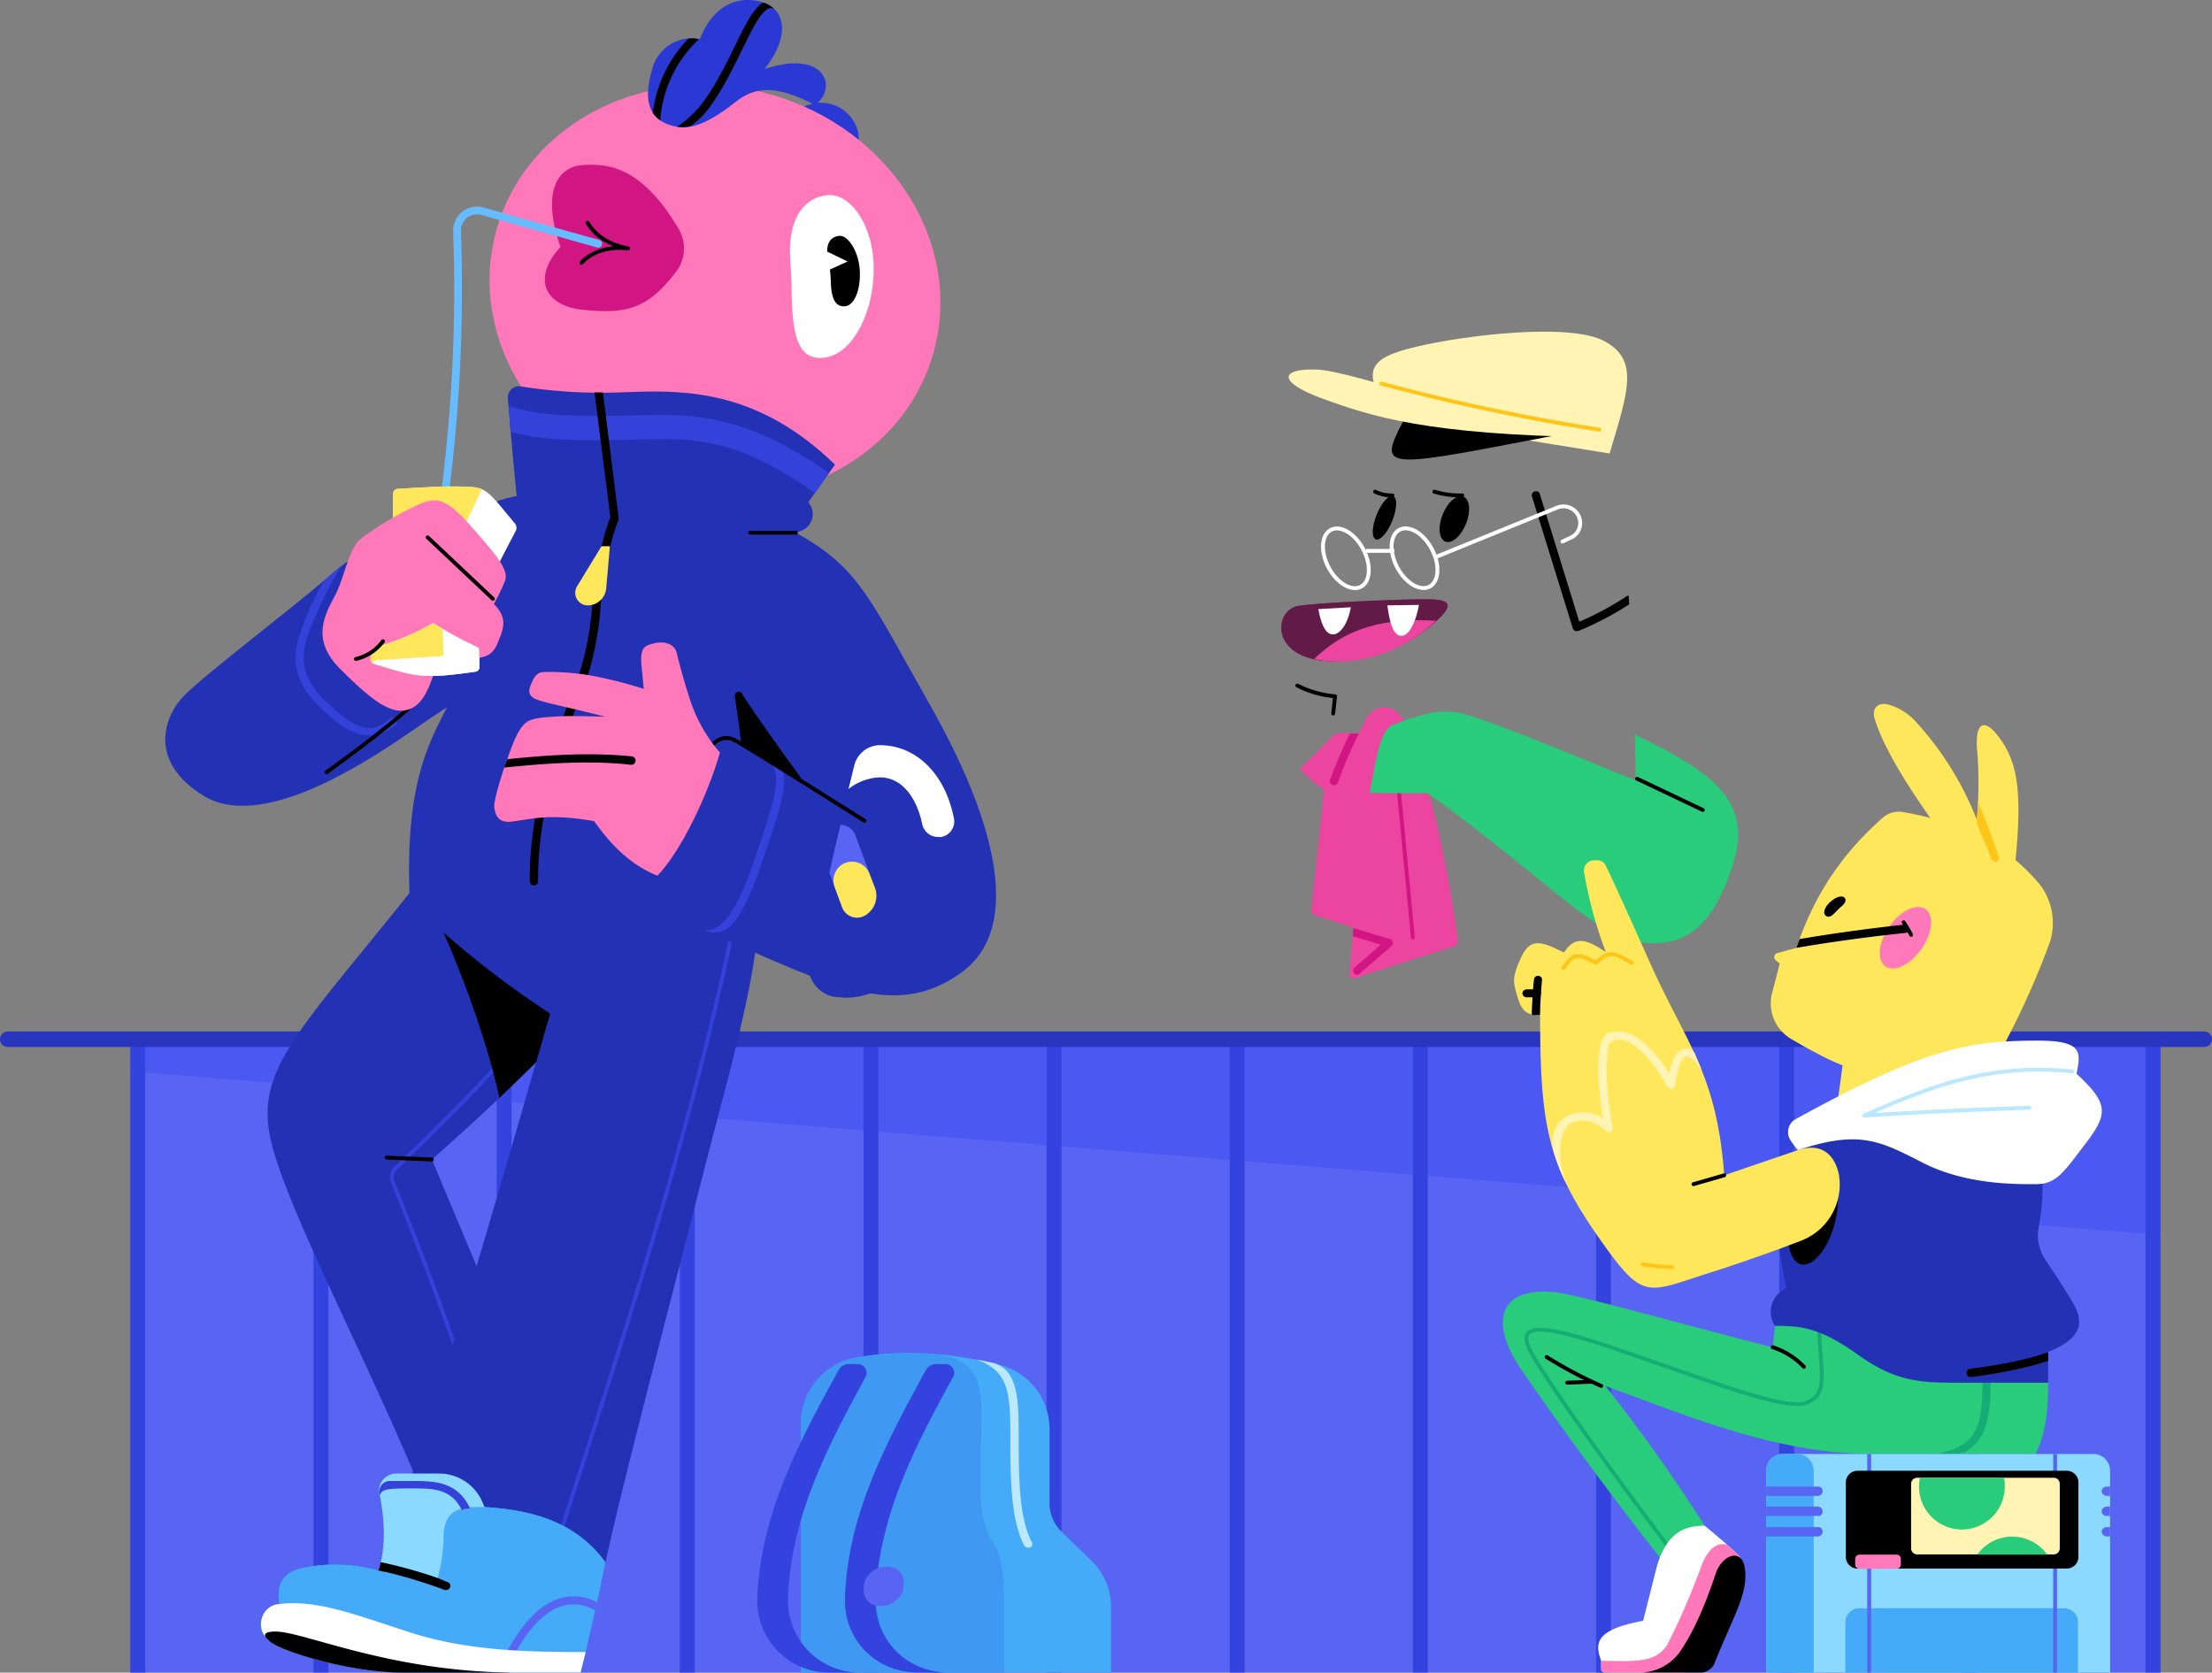 <svg xmlns="http://www.w3.org/2000/svg" width="1141.226" height="863" viewBox="0 0 1141.226 863">
  <rect x="0" y="0" width="1141.226" height="863" fill="#808080" stroke="none"/>
  <g id="c40c84ca18d84633a9d86b4046a91437-2" transform="translate(-130.631)">
    <path id="Path_250" data-name="Path 250" d="M13.7,223.5H1061.085V550.268H13.7Z" transform="translate(184.171 312.719)" fill="#5865f2"/>
    <path id="Path_251" data-name="Path 251" d="M1061.085,324.488,13.7,240.091V223.5H1061.085Z" transform="translate(184.171 312.719)" fill="#4b59f2"/>
    <path id="Path_252" data-name="Path 252" d="M446.1,223.5H453.8V550.268H446.1Z" transform="translate(-248.23 312.719)" fill="#3543de"/>
    <path id="Path_253" data-name="Path 253" d="M406.8,223.5H414.5V550.268H406.8Z" transform="translate(-114.434 312.719)" fill="#3543de"/>
    <path id="Path_254" data-name="Path 254" d="M367.5,223.5H375.2V550.268H367.5Z" transform="translate(19.361 312.719)" fill="#3543de"/>
    <path id="Path_255" data-name="Path 255" d="M328.2,223.5H335.9V550.268H328.2Z" transform="translate(153.156 312.719)" fill="#3543de"/>
    <path id="Path_256" data-name="Path 256" d="M288.8,223.5H296.5V550.268H288.8Z" transform="translate(287.292 312.719)" fill="#3543de"/>
    <path id="Path_257" data-name="Path 257" d="M249.5,223.5H257.2V550.268H249.5Z" transform="translate(421.088 312.719)" fill="#3543de"/>
    <path id="Path_258" data-name="Path 258" d="M210.2,223.5H217.9V550.268H210.2Z" transform="translate(554.883 312.719)" fill="#3543de"/>
    <path id="Path_259" data-name="Path 259" d="M170.9,223.5H178.6V550.268H170.9Z" transform="translate(688.678 312.719)" fill="#3543de"/>
    <path id="Path_260" data-name="Path 260" d="M131.6,223.5H139.3V550.268H131.6Z" transform="translate(822.474 312.719)" fill="#3543de"/>
    <path id="Path_261" data-name="Path 261" d="M92.3,223.5h7.694V550.268H92.3Z" transform="translate(956.27 312.719)" fill="#3543de"/>
    <path id="Path_262" data-name="Path 262" d="M53,223.5h7.694V550.268H53Z" transform="translate(1090.065 312.719)" fill="#3543de"/>
    <path id="Path_263" data-name="Path 263" d="M13.7,223.5H21.4V550.268H13.7Z" transform="translate(1223.86 312.719)" fill="#3543de"/>
    <path id="Path_264" data-name="Path 264" d="M250.3,134.51c9.858-32.7,15.148-48.33-2.645-57.948s-71.893-3.126-97.14,2.885-28.853,12.263-12.263,37.029Z" transform="translate(710.747 99.467)" fill="#fff4b3"/>
    <path id="Path_268" data-name="Path 268" d="M151.01,178.036h-.962c-.481-.481-.962-.721-1.2-1.443l-20.919-67.566a2.179,2.179,0,0,1-.226-.911,2.157,2.157,0,0,1,1.553-2.13,2.16,2.16,0,0,1,2.46.952,2.152,2.152,0,0,1,.3.887l20.2,65.4a156.815,156.815,0,0,0,25.006-13.465h.481c0,1.443.24,3.126.24,4.568a164.636,164.636,0,0,1-26.209,13.705Z" transform="translate(793.206 147.551)"/>
    <path id="Path_269" data-name="Path 269" d="M146.365,90.7l86.08,6.252C136.266,115.226,132.179,117.871,146.365,90.7Z" transform="translate(708.405 126.205)"/>
    <path id="Path_270" data-name="Path 270" d="M164.419,256.17l9.137-85.359a6.015,6.015,0,0,1,6.252-5.29h9.137l4.088-7.935a10.582,10.582,0,0,1,12.984-4.568,10.824,10.824,0,0,1,5.53,5.29c18.033,38.712,26.93,102.43,28.613,114.453a2.641,2.641,0,0,1-1.683,2.645L186.54,292a1.68,1.68,0,0,1-1.827-.178,1.685,1.685,0,0,1-.577-1.746l1.924-24.285-19.236-6.011a3.372,3.372,0,0,1-2.4-3.607Z" transform="translate(642.743 212.724)" fill="#eb459f"/>
    <path id="Path_271" data-name="Path 271" d="M174.1,167.2l7.935,82.954" transform="translate(677.543 233.647)" fill="none" stroke="#d11583" stroke-linecap="round" stroke-width="2"/>
    <path id="Path_272" data-name="Path 272" d="M164.976,130.4c-3.323-1.342-3.922-7.622-1.334-14.025s7.377-10.5,10.7-9.161,3.922,7.622,1.334,14.025S168.3,131.747,164.976,130.4Z" transform="translate(711.307 149.045)"/>
    <path id="Path_273" data-name="Path 273" d="M171.736,134c-4.287-8.1-3.768-16.778,1.161-19.387s12.4,1.839,16.689,9.935,3.765,16.778-1.161,19.39S176.023,142.1,171.736,134Z" transform="translate(679.76 158.742)" fill="none" stroke="#fff" stroke-width="2"/>
    <path id="Path_274" data-name="Path 274" d="M186.461,134.02c-4.287-8.1-3.768-16.776,1.161-19.387s12.4,1.839,16.687,9.938,3.768,16.778-1.161,19.387S190.748,142.118,186.461,134.02Z" transform="translate(629.628 158.77)" fill="none" stroke="#fff" stroke-width="2"/>
    <path id="Path_275" data-name="Path 275" d="M179.222,129.318c-2.217-.894-2-6.61.491-12.768s6.3-10.421,8.517-9.524,2,6.61-.491,12.768S181.437,130.215,179.222,129.318Z" transform="translate(661.186 148.968)"/>
    <path id="Path_276" data-name="Path 276" d="M192.46,161.093a80.32,80.32,0,0,0,50.975-18.033c14.908-12.263,8.9-13.706-.481-13.946s-54.341,1.443-67.325,3.366S160.24,160.131,192.46,161.093Z" transform="translate(625.041 180.124)" fill="#912869"/>
    <path id="Path_277" data-name="Path 277" d="M192.46,161.093a80.32,80.32,0,0,0,50.975-18.033c14.908-12.263,8.9-13.706-.481-13.946s-54.341,1.443-67.325,3.366S160.24,160.131,192.46,161.093Z" transform="translate(625.041 180.124)" fill="#611b46"/>
    <path id="Path_278" data-name="Path 278" d="M209.315,162.027l.962-8.9A51.688,51.688,0,0,1,190.8,147.6" transform="translate(609.147 206.12)" fill="none" stroke="#000" stroke-linecap="round" stroke-linejoin="round" stroke-width="2"/>
    <path id="Path_279" data-name="Path 279" d="M169.1,153.6c12.984-12.5,30.537-21.881,63-19.717C204.206,159.61,175.112,155.282,169.1,153.6Z" transform="translate(639.504 186.416)" fill="#eb459f"/>
    <path id="Path_280" data-name="Path 280" d="M192.768,118.7H178.1" transform="translate(657.193 165.531)" fill="none" stroke="#fff" stroke-width="2"/>
    <path id="Path_281" data-name="Path 281" d="M138.2,134.988l62.035-25.247a8.657,8.657,0,0,1,11.782,7.935h0a8.173,8.173,0,0,1-5.049,7.694l-4.088,1.924" transform="translate(733.882 152.128)" fill="none" stroke="#fff" stroke-linecap="round" stroke-width="2"/>
    <path id="Path_282" data-name="Path 282" d="M177.928,107.924A46.207,46.207,0,0,1,163.5,106" transform="translate(707.139 147.694)" fill="none" stroke="#000" stroke-linecap="round" stroke-width="2"/>
    <path id="Path_283" data-name="Path 283" d="M187.4,107.924A19.242,19.242,0,0,1,178.5,106" transform="translate(661.602 147.694)" fill="none" stroke="#000" stroke-linecap="round" stroke-width="2"/>
    <path id="Path_284" data-name="Path 284" d="M292.675,114.695c-85.839-1.2-114.933-10.82-139.459-19.717S131.1,79.109,149.85,79.83,232.8,105.077,292.675,114.695Z" transform="translate(660.197 110.867)" fill="#fff4b3"/>
    <path id="Path_285" data-name="Path 285" d="M258.95,164.99l.481,23.564-11.782-4.568s-62.756-26.209-77.664-29.815-29.094,3.366-50.494,11.541-15.869,15.629-9.137,22.842,6.492,6.733,41.838,6.733c67.565,48.811,88.244,77.424,115.9,77.424,16.591,0,30.777-7.454,41.357-40.155S300.307,184.947,258.95,164.99Z" transform="translate(715.082 213.977)" fill="#29cc7a"/>
    <path id="Path_291" data-name="Path 291" d="M234.386,113.962l-29.335-2.4L134.6,97.612,152.153,80.3h83.916Z" transform="translate(718.486 111.599)" fill="#fff4b3"/>
    <path id="Path_292" data-name="Path 292" d="M187.4,131.762l16.831-.962c-1.924,10.1-6.732,15.389-10.82,13.705S187.882,133.926,187.4,131.762Z" transform="translate(623.368 182.525)" fill="#fff"/>
    <path id="Path_293" data-name="Path 293" d="M189.151,130.3c-2.164,11.541-6.492,17.553-10.58,15.629s-5.049-11.541-5.771-15.389Z" transform="translate(673.554 181.822)" fill="#fff"/>
    <path id="Path_294" data-name="Path 294" d="M4.3,223.5H1137.527" transform="translate(130.33 312.719)" fill="none" stroke="#2835bd" stroke-linecap="round" stroke-linejoin="round" stroke-width="8"/>
    <path id="Path_295" data-name="Path 295" d="M211.923,201.806a2.4,2.4,0,0,1-.962,1.2c-.24,0-.24,0-.24.24s-17.312-8.416-32.22-23.323v-.481l9.377-9.137,7.694-7.935,10.1.481,19.717-7.454.721,1.683C217.694,159.968,216.011,190.265,211.923,201.806Z" transform="translate(622.89 217.075)" fill="#eb459f"/>
    <path id="Path_296" data-name="Path 296" d="M200.646,157.9a254.283,254.283,0,0,0-10.82,25.247,2.4,2.4,0,0,1-1.924,1.443h-.721a2.408,2.408,0,0,1-1.443-2.645c.24-.721,5.53-14.667,10.339-24.045Z" transform="translate(631.041 220.586)" fill="#d11583"/>
    <path id="Path_297" data-name="Path 297" d="M178.626,199.7h.481l18.514,5.53a2.168,2.168,0,0,1,1.443,1.443,2.4,2.4,0,0,1-.721,2.164l-16.35,14.186a1.207,1.207,0,0,1-1.2.721,2.175,2.175,0,0,1-2.234-2.335,2.231,2.231,0,0,1,.24-.839,2.195,2.195,0,0,1,.551-.673l13.465-11.782-14.427-4.328Z" transform="translate(650.176 279.293)" fill="#d11583"/>
    <path id="Path_298" data-name="Path 298" d="M111.9,167.6l33.9,16.11" transform="translate(863.333 234.209)" fill="none" stroke="#000" stroke-linecap="round" stroke-linejoin="round" stroke-width="2"/>
    <path id="Path_299" data-name="Path 299" d="M134.1,82.8A1079.5,1079.5,0,0,0,246.63,106.6" transform="translate(709.128 115.11)" fill="none" stroke="#ffc619" stroke-linecap="round" stroke-width="2"/>
    <path id="Path_302" data-name="Path 302" d="M293.38,45.857a19.723,19.723,0,0,1,38.587-8.131,19.723,19.723,0,0,1-38.587,8.131Z" transform="translate(241.383 30.464)" fill="#2a39d4"/>
    <path id="Path_303" data-name="Path 303" d="M552.906,106.5c-17.553.962-38.712,8.175-65.161,37.51-14.908-14.908-22.121-10.82-42.078,6.252s-62.756,49.532-73.336,60.352-18.514,34.143,10.339,51.7,80.068-14.667,107-33.422,63.237-40.636,63.237-40.636Z" transform="translate(-146.803 148.396)" fill="#2331b5"/>
    <path id="Path_304" data-name="Path 304" d="M415.684,121.9a211.758,211.758,0,0,0-17.553,36.308c-5.53,17.312,1.443,27.411,15.629,39.193s19.957,9.137,27.411,3.126a2.164,2.164,0,0,1,2.645,3.366,22.349,22.349,0,0,1-13.705,5.53c-6.011,0-12.022-2.885-19.236-8.9-12.263-10.339-23.8-22.121-16.591-43.761a153.292,153.292,0,0,1,9.858-22.6,26.686,26.686,0,0,1,6.011-7.694Z" transform="translate(-108.886 170.025)" fill="#3442d9"/>
    <path id="Path_305" data-name="Path 305" d="M432.9,151.8c-12.984,12.5-44,34.624-44,34.624" transform="translate(-89.795 212.019)" fill="none" stroke="#000" stroke-linecap="round" stroke-width="2"/>
    <path id="Path_306" data-name="Path 306" d="M362.866,226.726c-62.2-17.718-99.67-77.532-83.7-133.6S358.507,5.973,420.7,23.69s99.67,77.531,83.7,133.6S425.063,244.442,362.866,226.726Z" transform="translate(107.719 25.102)" fill="#ff78b9"/>
    <path id="Path_307" data-name="Path 307" d="M333.017,80.478c0,23.083-11.06,43.521-24.766,45.685S291.179,116.3,290.7,93.943c0-5.771-.241-11.541-.721-17.552-1.443-20.678,6.011-31.98,18.274-33.9S333.017,57.4,333.017,80.478Z" transform="translate(248.371 58.282)" fill="#fff"/>
    <path id="Path_308" data-name="Path 308" d="M398.211,91.038a19.714,19.714,0,0,0,1.443-21.881c-19.236-32.7-36.788-33.9-49.291-33.182s-22.121,12.5-11.782,42.319c-14.667,15.87-8.656,30.537,12.263,32.46S383.063,111,398.211,91.038Z" transform="translate(81.227 49.165)" fill="#d11583"/>
    <path id="Path_309" data-name="Path 309" d="M367.522,344.793c-2.885-78.867,22.361-88.965,24.766-112.529s4.809-55.3,30.777-89.446c0,0-3.126-31.979-4.809-53.379a5.77,5.77,0,0,1,6.492-6.011,264.738,264.738,0,0,0,50.975,3.126c29.334-.962,69.008-3.847,111.326,37.269l-13.705,19.236.962,1.683a9.137,9.137,0,0,1-4.809,13.225l-2.645.962s38.712,23.323,27.17,75.981.721,103.633-18.755,119.262a29.335,29.335,0,0,1-28.373,4.568l-89.206,47.609c-32.46,35.827-78.626,75.981-78.626,75.981l35.586,84.878-37.51,94.5c-31.979-78.386-74.057-155.329-81.511-190.915S312.219,414.282,367.522,344.793Z" transform="translate(-25.619 115.926)" fill="#2331b5"/>
    <path id="Path_310" data-name="Path 310" d="M409.845,416.86C392.052,361.8,372.1,312.025,366.084,297.6a6.726,6.726,0,0,1,1.683-7.454c51.936-49.772,64.2-66.844,64.2-66.844" transform="translate(-32.837 312.438)" fill="none" stroke="#3442d9" stroke-width="2"/>
    <path id="Path_311" data-name="Path 311" d="M308.914,218.853l32.22-21.881s-19.476-26.69-30.3-42.8l-2.645-4.088a1.919,1.919,0,0,0-1.113-1.056,1.9,1.9,0,0,0-.777-.113,1.922,1.922,0,0,0-.755.207,2.165,2.165,0,0,0-1.2,2.4C311.318,194.087,308.914,218.853,308.914,218.853Z" transform="translate(205.389 207.963)"/>
    <path id="Path_312" data-name="Path 312" d="M299.4,87.6c17.072,5.771,39.674,5.53,66.6,4.809s54.1-1.443,98.583,29.815l-7.213,10.339c-41.116-29.094-63.237-28.372-91.129-27.651s-47.608.962-65.882-3.847C300.12,96.5,299.639,91.928,299.4,87.6Z" transform="translate(93.719 121.852)" fill="#3442d9"/>
    <path id="Path_313" data-name="Path 313" d="M346.674,339.093a2.16,2.16,0,0,1-2.164-1.924c-.481-38.712,14.186-78.145,20.438-93.293a156.03,156.03,0,0,0,11.782-49.051c1.924-21.881,6.492-38.952,9.377-45.685L377.932,84.7h4.328l8.175,65.161v.481c-2.645,5.771-7.454,22.842-9.377,44.964a165.225,165.225,0,0,1-11.782,50.253c-6.492,14.908-20.919,53.62-20.438,91.37a2.167,2.167,0,0,1-2.164,2.164Z" transform="translate(59.428 117.779)"/>
    <path id="Path_314" data-name="Path 314" d="M316.789,555.2a9.859,9.859,0,0,1,7.694-4.328c-1.443-8.656.241-15.869,11.541-18.514a82.006,82.006,0,0,1,39.433,1.2c22.121-56.745,65.882-206.3,96.419-315.466l99.064-20.2c.962,27.17-16.831,87.042-29.815,138.5s-41.6,159.176-49.532,198.128c-4.809,23.564-11.782,51.7-11.782,51.7h-91.85c-26.93,0-61.554-10.58-68.287-15.87S314.385,559.532,316.789,555.2Z" transform="translate(-49.664 276.765)" fill="#2331b5"/>
    <path id="Path_315" data-name="Path 315" d="M319.7,530.117c28.373-89.446,69.729-209.67,94.976-331.817" transform="translate(94.819 277.326)" fill="none" stroke="#3442d9" stroke-width="2"/>
    <path id="Path_316" data-name="Path 316" d="M263.556,300.665c-.481-6.973,9.137-33.182,20.678-52.177s17.312-32.46,28.132-26.209,36.067,22.6,36.067,22.6-19.476-26.69-30.3-42.8c-23.323-35.105-15.148-83.435,25.006-87.282,32.941,18.274,37.99,33.9,69.248,88.965S462.165,317.5,428.5,341.782s-66.123,7.454-126.715-19.236C275.578,311.245,263.8,307.879,263.556,300.665Z" transform="translate(198.09 160.053)" fill="#2331b5"/>
    <path id="Path_317" data-name="Path 317" d="M314.766,250.261c6.732-3.126,12.744-13.225,19.957-33.9,12.022-34.865,15.148-45.444,7.694-52.658l4.569,2.885a7.461,7.461,0,0,1,3.607,6.252c.24,9.137-4.328,22.6-12.022,44.964-4.809,13.946-9.137,23.323-13.705,29.094A12.981,12.981,0,0,1,309,251.223,11.285,11.285,0,0,0,314.766,250.261Z" transform="translate(184.63 228.732)" fill="#3442d9"/>
    <path id="Path_318" data-name="Path 318" d="M291.8,186.613c11.3-19,17.312-32.46,28.132-26.209s66.123,41.116,66.123,41.116" transform="translate(190.525 221.928)" fill="none" stroke="#000" stroke-linecap="round" stroke-width="2"/>
    <path id="Path_319" data-name="Path 319" d="M348.9,207.342a824.457,824.457,0,0,0,8.416-151A10.338,10.338,0,0,1,370.3,46L430.17,62.833" transform="translate(9.114 62.943)" fill="none" stroke="#66bcff" stroke-linecap="round" stroke-width="4"/>
    <path id="Path_320" data-name="Path 320" d="M441.136,128.251c-5.771,11.061-16.11,30.777-18.274,37.269-.721,10.1-.24,27.411-.24,32.7a2.4,2.4,0,0,1-1.683,2.164c-16.35,2.4-23.323,2.645-30.056,1.923s-16.11-3.847-22.6-5.771a2.886,2.886,0,0,1-1.683-3.607c6.011-19.717,10.1-33.9,10.1-33.9,1.2-24.526,1.443-44,1.443-50.494a2.405,2.405,0,0,1,2.4-2.4c22.362-1.443,30.056-1.443,38.231-.962s10.82,5.29,22.121,18.755a3.613,3.613,0,0,1,.241,4.328Z" transform="translate(-44.651 146.121)" fill="#fff"/>
    <path id="Path_321" data-name="Path 321" d="M376.454,194.614s-2.645.962-.721,1.924a2.886,2.886,0,0,1-1.683-3.607c6.011-19.717,10.1-33.9,10.1-33.9,1.2-24.526,1.443-44,1.443-50.494a2.405,2.405,0,0,1,2.4-2.4c22.361-1.443,30.056-1.443,38.231-.962a15.708,15.708,0,0,1,5.049,1.2l-21.159,44.723,1.443,41.116Z" transform="translate(-52.103 146.121)" fill="#ffe75c"/>
    <path id="Path_322" data-name="Path 322" d="M428.539,189.218c-4.088,14.667-7.694,25.007-16.831,26.93s-19.957-7.454-33.9-21.4-9.137-25.728-3.126-36.788,6.973-25.006,14.427-30.777A164.281,164.281,0,0,1,418.68,109.87c8.416-3.607,13.465-3.607,26.209,10.82s20.2,22.842,18.033,28.613a95.733,95.733,0,0,1-5.771,12.022c5.771,5.771,5.771,10.58,3.366,16.591s-3.366,11.541-15.629,11.541Z" transform="translate(-71.728 150.316)" fill="#ff78b9"/>
    <path id="Path_323" data-name="Path 323" d="M405.162,147.539,371.5,115.8" transform="translate(-20.218 161.458)" fill="none" stroke="#000" stroke-linecap="round" stroke-width="2"/>
    <path id="Path_324" data-name="Path 324" d="M406.77,134.2a199.8,199.8,0,0,0,23.564,12.744c.241,4.568.241,8.175.241,10.1a2.4,2.4,0,0,1-.5,1.347,2.434,2.434,0,0,1-1.18.818c-16.35,2.4-23.323,2.645-30.056,1.924s-16.11-3.847-22.6-5.771a2.886,2.886,0,0,1-1.683-3.607l1.443-4.809A139.18,139.18,0,0,0,406.77,134.2Z" transform="translate(-52.603 187.3)" fill="#fff"/>
    <path id="Path_325" data-name="Path 325" d="M383.791,146.944A139.182,139.182,0,0,0,414.568,134.2l4.809,3.126.481,13.225a1.18,1.18,0,0,1-.281.44,1.2,1.2,0,0,1-.44.281l-34.384,2.164s-2.645.962-.721,1.924a3.123,3.123,0,0,1-1.683-1.443c0-.24-.24-.721-.24-.962a2.153,2.153,0,0,1,.24-1.2l1.443-4.568Z" transform="translate(-60.402 187.3)" fill="#ffe75c"/>
    <path id="Path_326" data-name="Path 326" d="M363.4,195.2a80.775,80.775,0,0,1-16.35-30.3c-2.4-7.213-5.049-17.553-6.011-21.4s-5.53-6.011-11.061-4.809-7.935,2.164-6.973,12.022,3.126,33.182,3.126,33.182Z" transform="translate(138.64 193.145)" fill="#ff78b9"/>
    <path id="Path_327" data-name="Path 327" d="M328.619,192.082c3.607-9.858,5.29-14.908,8.416-19s6.011-4.809,19.957-5.53c5.53-.24,16.11,0,23.083.24-13.706-3.607-28.373-6.733-31.5-7.694s-9.377-1.924-7.213-7.935,4.087-7.454,7.454-7.454a125.446,125.446,0,0,1,25.728,2.164,224.986,224.986,0,0,1,36.307,10.339c6.973,2.885,15.87,15.87,28.373,29.094-5.53,19.476-18.755,49.292-32.22,63.478-17.793-6.973-28.372-22.362-32.7-28.132-22.361-3.847-30.056-1.443-42.559.24-7.694.962-8.416-4.568-8.9-7.213S325.493,201.219,328.619,192.082Z" transform="translate(62.816 202.033)" fill="#ff78b9"/>
    <path id="Path_328" data-name="Path 328" d="M309.532,68.415c.721,10.1-2.645,18.514-7.454,19s-7.213-3.366-7.454-12.744a63.3,63.3,0,0,0-1.443-11.782c-1.683-8.416,1.924-11.541,6.011-11.782S308.811,58.557,309.532,68.415Z" transform="translate(264.642 70.585)"/>
    <path id="Path_329" data-name="Path 329" d="M326.8,20.711a20.917,20.917,0,0,0-24.045,13.705c-3.607,11.3-6.732,28.373,12.5,31.5,8.175,1.2,16.591-2.4,29.575-12.5,9.378-7.454,19.476-10.1,41.357,1.2C397.974,46.439,392.2,25.52,360.224,36.1c13.946-18.033,9.858-30.537-.24-34.143S334.736.273,326.8,20.711Z" transform="translate(164.9 -0.491)" fill="#2a39d4"/>
    <path id="Path_330" data-name="Path 330" d="M322.981,54.479c6.973-8.656,12.744-20.2,17.553-30.056s9.618-20.2,14.908-23.323h.721a13.725,13.725,0,0,1,5.049,3.126l-1.683-.481c-4.568.481-9.618,11.061-15.148,22.362s-10.82,21.881-18.033,31.018a49.36,49.36,0,0,1-8.175,7.694,21.165,21.165,0,0,1-6.732.24H311.2A53.651,53.651,0,0,0,322.981,54.479Z" transform="translate(168.721 0.365)"/>
    <path id="Path_331" data-name="Path 331" d="M327.3,47.128a14.654,14.654,0,0,0,3.847,3.847A63.476,63.476,0,0,1,351.1,9.137a14.186,14.186,0,0,0-5.53-.24A67.079,67.079,0,0,0,327.3,47.128Z" transform="translate(140.117 11.083)"/>
    <path id="Path_332" data-name="Path 332" d="M525.171,352.536c-.24,1.924-.721,3.607-.962,5.29-4.809,23.564-11.782,51.7-11.782,51.7h-91.85c-26.93,0-61.554-10.58-68.287-15.869S347,382.832,349.4,378.5a9.859,9.859,0,0,1,7.694-4.328c-1.443-8.656.24-15.87,11.541-18.514a81.978,81.978,0,0,1,39.433,1.2c3.366-8.9,7.454-19.957,11.782-32.7C460.25,323.442,501.366,320.076,525.171,352.536Z" transform="translate(-82.28 453.465)" fill="#45aaf7"/>
    <path id="Path_333" data-name="Path 333" d="M525.171,352.536c-.24,1.924-.721,3.607-.962,5.29-4.809,23.564-11.782,51.7-11.782,51.7h-91.85c-26.93,0-61.554-10.58-68.287-15.869S347,382.832,349.4,378.5a9.859,9.859,0,0,1,7.694-4.328c-1.443-8.656.24-15.87,11.541-18.514a81.978,81.978,0,0,1,39.433,1.2c3.366-8.9,7.454-19.957,11.782-32.7C460.25,323.442,501.366,320.076,525.171,352.536Z" transform="translate(-82.28 453.465)" fill="#45aaf7"/>
    <path id="Path_334" data-name="Path 334" d="M373.3,366.715l3.126.721h.481l26.209,5.29a3.63,3.63,0,0,0,.721-1.924,78.89,78.89,0,0,0,3.126-20.919c.241-14.667,7.935-16.11,21.159-15.869l-.721-1.683A24.285,24.285,0,0,0,404.317,316.7H382.436a8.9,8.9,0,0,0-8.656,10.339c2.645,11.3,3.366,25.247.721,35.586A20.3,20.3,0,0,1,373.3,366.715Z" transform="translate(-47.505 443.614)" fill="#8cd9ff"/>
    <path id="Path_335" data-name="Path 335" d="M380.7,344.366a25.253,25.253,0,0,1,19.957,1.683,27.992,27.992,0,0,1-.962,4.328,20.93,20.93,0,0,0-17.553-2.164c-13.465,4.569-23.323,22.121-28.373,34.144H349.2C354.489,369.853,365.069,349.656,380.7,344.366Z" transform="translate(37.908 480.63)" fill="#5865f2"/>
    <path id="Path_336" data-name="Path 336" d="M369.25,357.8l2.164,2.164c6.733,5.29,41.357,15.87,68.287,15.87h54.822v-.962c-63-.962-105.8-27.17-120.464-27.17C369.25,347.7,366.365,354.913,369.25,357.8Z" transform="translate(-101.404 487.154)"/>
    <path id="Path_337" data-name="Path 337" d="M409.045,138.1a24.279,24.279,0,0,1-13.946,9.137" transform="translate(-80.847 192.777)" fill="none" stroke="#000" stroke-linecap="round" stroke-width="2"/>
    <path id="Path_338" data-name="Path 338" d="M352.733,148.237a9.619,9.619,0,0,0,9.618-8.656l1.924-21.881h-4.328L347.2,138.619a6.492,6.492,0,0,0,5.53,9.618Z" transform="translate(81.021 164.126)" fill="#ffe75c"/>
    <path id="Path_339" data-name="Path 339" d="M330.063,114.8H306.5" transform="translate(211.171 160.053)" fill="none" stroke="#000" stroke-linecap="round" stroke-width="2"/>
    <path id="Path_340" data-name="Path 340" d="M407.048,267.444c2.885-10.339,7.213-25.007,7.213-25.007A480.743,480.743,0,0,1,359.2,200.6s19.957,44.242,28.854,85.359Z" transform="translate(0.257 280.557)"/>
    <path id="Path_341" data-name="Path 341" d="M407.922,249.862,384.6,248.9" transform="translate(-54.478 348.393)" fill="none" stroke="#000" stroke-linecap="round" stroke-width="2"/>
    <path id="Path_342" data-name="Path 342" d="M380.627,340.028l3.126.721h.481a252.261,252.261,0,0,1,30.777,9.378h.721a2.167,2.167,0,0,0,1.923-1.443,1.925,1.925,0,0,0-1.2-2.645l-5.29-2.164a242.658,242.658,0,0,0-29.335-8.175A20.147,20.147,0,0,1,380.627,340.028Z" transform="translate(-54.833 470.301)"/>
    <path id="Path_343" data-name="Path 343" d="M340.894,169.2l.721-1.924.962-2.4c20.919-2.164,42.8-3.607,64.2-1.443a2.2,2.2,0,0,1,.81.257,2.178,2.178,0,0,1,1.039,1.3,2.169,2.169,0,0,1-.731,2.306,2.146,2.146,0,0,1-.752.392,2.187,2.187,0,0,1-.846.072C384.655,165.349,362.293,167.032,340.894,169.2Z" transform="translate(49.82 226.842)"/>
    <path id="Path_344" data-name="Path 344" d="M300.929,53.8l13.946,6.733-19.476,8.9Z" transform="translate(253.048 74.381)" fill="#fff"/>
    <path id="Path_345" data-name="Path 345" d="M354.145,362.266c-1.443-1.924.24-3.126,4.809-3.126,14.667,0,57.467,20.2,120.463,21.159h37.029l2.645-10.58c-28.853,0-60.352-.481-89.686-9.858s-48.811-17.312-68.287-14.908a9.859,9.859,0,0,0-7.694,4.328,10.818,10.818,0,0,0,.721,12.984Z" transform="translate(-86.299 482.687)" fill="#fff"/>
    <path id="Path_346" data-name="Path 346" d="M393.286,322.147H390.4c-6.732,0-11.3.24-12.744,1.924s-.721,2.4-.24,4.809a25.361,25.361,0,0,0-.962-4.088,5.769,5.769,0,0,1,4.809-6.492h12.022c11.061,0,23.564,0,30.056,14.186a11.545,11.545,0,0,0-4.328.721C413.483,321.907,403.625,322.147,393.286,322.147Z" transform="translate(-50.18 445.863)" fill="#3442d9"/>
    <path id="Path_347" data-name="Path 347" d="M345.625,48.3c3.126,5.049,8.656,10.82,20.919,13.225C349.712,59.6,342.5,68.979,342.5,68.979" transform="translate(88.129 66.656)" fill="none" stroke="#000" stroke-linecap="round" stroke-linejoin="round" stroke-width="2"/>
    <path id="Path_380" data-name="Path 380" d="M272.516,183a27.891,27.891,0,0,1,16.108-6.011c12.5,0,19.476,12.263,21.881,24.045a8.418,8.418,0,0,0,8.175,6.732h1.683a8.173,8.173,0,0,0,6.492-9.858c-4.568-22.842-19.476-37.51-38.231-37.51A13.706,13.706,0,0,0,275.4,171.22Z" transform="translate(295.886 224.097)" fill="#fff"/>
    <path id="Path_381" data-name="Path 381" d="M279.376,215.147A16.352,16.352,0,0,0,292.118,235.1l6.011.481c13.705,0,27.894-8.175,38.955-22.362a8.417,8.417,0,0,0-1.686-11.782,8.173,8.173,0,0,0-11.779,1.683c-7.694,9.858-17.074,15.87-25.49,15.87s-13.465-4.809-17.072-11.061C280.576,210.579,279.857,212.983,279.376,215.147Z" transform="translate(268.827 279.234)" fill="#2331b5"/>
    <path id="Path_382" data-name="Path 382" d="M295,177.5a8.176,8.176,0,0,1,7.694,5.53L312.8,210.2a11.783,11.783,0,0,1-5.049,13.946,8.174,8.174,0,0,1-12.022-4.328l-6.494-17.553C290.914,194.331,292.84,186.156,295,177.5Z" transform="translate(269.31 248.113)" fill="#5865f2"/>
    <path id="Path_383" data-name="Path 383" d="M305.658,213.062a11.783,11.783,0,0,0,5.049-13.946l-2.885-7.454a9.62,9.62,0,0,0-13.705-5.049,9.856,9.856,0,0,0-4.328,11.782l3.847,10.339a8.175,8.175,0,0,0,12.022,4.328Z" transform="translate(271.399 259.199)" fill="#ffe75c"/>
    <path id="Path_393" data-name="Path 393" d="M301.958,356.9a11.539,11.539,0,0,0,11.058-9.377v-1.443a7.934,7.934,0,0,0-8.175-9.377h-1.2a11.546,11.546,0,0,0-11.061,9.137v1.683a7.937,7.937,0,0,0,8.178,9.377Z" transform="translate(261.875 471.7)" fill="#66bcff"/>
    <g id="Group_53706" data-name="Group 53706" transform="translate(21.903)">
      <path id="Path_348" data-name="Path 348" d="M154.4,455.694H314.3V422.031a33.438,33.438,0,0,0-9.377-23.323L289.05,383.319a20.673,20.673,0,0,1-6.492-14.908V329.94a34.145,34.145,0,0,0-26.449-33.182c-25.728-6.492-52.417-7.694-74.3-3.366A34.38,34.38,0,0,0,154.4,327.055Z" transform="translate(367.652 407.293)" fill="#45aaf7"/>
      <path id="Path_349" data-name="Path 349" d="M198.616,389.34h-.962a2.164,2.164,0,0,1-1.924-.962c-7.213-13.946-7.213-35.586-7.213-58.669s-2.164-31.739-17.553-37.51l8.175,1.683A14.666,14.666,0,0,1,189,301.577c3.366,6.733,3.847,15.629,3.847,28.132,0,22.6,0,43.761,6.732,56.745a1.922,1.922,0,0,1,.226,1.678,1.931,1.931,0,0,1-1.188,1.207Z" transform="translate(441.451 409.207)" fill="#bae8ff"/>
      <path id="Path_350" data-name="Path 350" d="M177.3,327a34.387,34.387,0,0,1,27.651-33.663,170.208,170.208,0,0,1,38.955-2.164c30.777,2.164,26.206,21.64,26.206,50.013v24.285a45.444,45.444,0,0,0,6.254,23.083c4.568,7.454,5.768,16.591,5.768,34.384v32.7H177.3Z" transform="translate(344.749 407.346)" fill="#3f99f2"/>
      <path id="Path_351" data-name="Path 351" d="M203.941,413.665c1.443-41.838,20.438-78.386,39.674-113.25a4.57,4.57,0,0,0-3.847-7.213h-4.809a6.5,6.5,0,0,0-5.049,2.885c-19.717,36.307-40.395,74.058-41.838,117.579-.721,21.881,15.869,38.712,37.991,38.712h15.869C219.811,452.377,203.22,435.545,203.941,413.665Z" transform="translate(356.582 410.609)" fill="#3543de"/>
      <path id="Path_352" data-name="Path 352" d="M222.76,413.665c1.443-41.838,20.678-78.386,39.674-113.25a4.57,4.57,0,0,0-3.849-7.213h-4.809a5.78,5.78,0,0,0-4.809,2.885c-19.957,36.307-40.395,74.058-42.078,117.579a37.029,37.029,0,0,0,37.993,38.712H260.75a37.023,37.023,0,0,1-37.991-38.712Z" transform="translate(292.561 410.609)" fill="#3543de"/>
      <path id="Path_394" data-name="Path 394" d="M300.756,356.9h1.2a11.539,11.539,0,0,0,11.058-9.377v-1.443a7.934,7.934,0,0,0-8.175-9.377h-1.2a11.546,11.546,0,0,0-11.061,9.137v1.683a7.937,7.937,0,0,0,8.178,9.377Z" transform="translate(261.874 471.701)" fill="#5865f2"/>
    </g>
    <path id="Path_396" data-name="Path 396" d="M127.736,426.105l23.323-12.984a855.277,855.277,0,0,0-60.352-86.8c43.04,15.629,88.244,35.105,138.257,35.105h83.675c5.049-10.339,6.492-20.919,6.492-36.788l-102.19-37.269L178.23,295.3l-1.2,11.061c-37.029-9.377-75.26-20.2-102.911-26.69C39.252,271.5,27.47,289.05,47.668,318.385,86.62,375.13,127.736,426.105,127.736,426.105Z" transform="translate(868.178 388.792)" fill="#29cc7a"/>
    <path id="Path_397" data-name="Path 397" d="M78.713,294.745c0,20.438,0,34.865-9.858,43.04a12.981,12.981,0,0,1-8.656,3.366H50.1c24.526-4.088,24.526-17.312,24.285-46.406v-1.924c0-.24.24-.481.24-.721l4.088,1.443Z" transform="translate(1079.022 409.066)" fill="#15ad75"/>
    <path id="Path_398" data-name="Path 398" d="M164.1,403.8c-37.51-49.532-61.554-83.916-71.653-100.026s-13.465-26.209,37.51-8.9,89.687,32.941,100.988,28.613,7.213-15.869,6.492-36.307" transform="translate(831.812 400.273)" fill="none" stroke="#15ad75" stroke-linecap="round" stroke-linejoin="round" stroke-width="2"/>
    <path id="Path_399" data-name="Path 399" d="M133.961,326.468a421.514,421.514,0,0,0,42.319-84.637A32.7,32.7,0,0,0,171.23,212.5c-17.553-21.159-40.635-32.46-71.412-37.75a12.979,12.979,0,0,0-9.377,2.645c-36.548,31.979-47.368,68.047-53.62,103.152a12.021,12.021,0,0,0,4.809,10.58c18.033,11.061,27.651,14.427,27.651,14.427l-3.607,26.69Z" transform="translate(1011.992 244.135)" fill="#ffe75c"/>
    <path id="Path_400" data-name="Path 400" d="M136.369,200.5a462.215,462.215,0,0,0-53.62,8.175l-9.858,2.645a2.164,2.164,0,0,0-.962,3.607l2.164,1.924-3.847,14.908a21.159,21.159,0,0,0,10.1,24.045l8.9,5.049Z" transform="translate(974.719 280.416)" fill="#ffe75c"/>
    <path id="Path_401" data-name="Path 401" d="M65.825,225.785c-4.574-3.191-3.663-12.4,2.035-20.568s14.026-12.205,18.6-9.014,3.663,12.4-2.035,20.57S70.4,228.976,65.825,225.785Z" transform="translate(1037.556 272.847)" fill="#ff78b9"/>
    <path id="Path_402" data-name="Path 402" d="M84.511,195.593c2.885-2.645,6.011-3.366,7.213-2.164s.481,3.126-2.164,5.049L86.435,201.6c-2.164,2.4-3.847,1.924-4.809.721S81.626,198,84.511,195.593Z" transform="translate(990.51 269.694)"/>
    <path id="Path_403" data-name="Path 403" d="M117.245,232.2c3.847-38.712,0-51.7-8.175-63s-12.984-7.935-11.541,6.973a215.428,215.428,0,0,1-.24,35.105,162.3,162.3,0,0,0-30.537-49.532A30.546,30.546,0,0,0,51.844,151.9c-5.771-1.443-8.9,1.924-7.213,7.454,2.885,9.377,9.858,24.285,28.613,50.975L71.32,220.9Z" transform="translate(1053.233 211.683)" fill="#ffe75c"/>
    <path id="Path_404" data-name="Path 404" d="M45.143,253.058c-20.438,6.973-6.011,70.932-6.011,70.932l-2.885,2.164A12.984,12.984,0,0,0,32.4,342.024l.962,1.683c14.186,0,23.564,1.2,42.8,14.908s31.5,14.427,51.215,14.427h46.887v-15.87c17.553-6.973,19-15.389,12.263-26.209-3.607-6.252-9.378-14.908-13.706-21.4a22.6,22.6,0,0,1-3.366-17.072c3.847-20.679.721-32.941.721-32.941L119.2,245.845,54.521,243.2Z" transform="translate(1013.047 340.387)" fill="#2331b5"/>
    <path id="Path_405" data-name="Path 405" d="M89.409,299.874c-6.163-1.63-8.326-13.669-4.832-26.894s11.322-22.624,17.485-21,8.326,13.669,4.832,26.892S95.572,301.5,89.409,299.874Z" transform="translate(970.288 352.467)"/>
    <path id="Path_406" data-name="Path 406" d="M177.08,344.01c-5.771-6.011-18.274-16.11-18.274-16.11-7.935,0-19.957,1.443-25.247,23.323l-6.492,25.728c-24.766,4.569-25.006,11.542-21.64,20.678v4.088a1.921,1.921,0,0,0,1.924,1.924h41.357Z" transform="translate(851.295 459.346)" fill="#fff"/>
    <path id="Path_407" data-name="Path 407" d="M105.824,398.106a1.921,1.921,0,0,1-1.924-1.924v-4.088c16.35,0,28.373,1.683,34.384-8.9a369.518,369.518,0,0,0,17.072-39.433c2.164-6.251,6.733-13.705,13.705-11.541l6.492,6.252L147.18,398.106Z" transform="translate(852.822 464.881)" fill="#ff78b9"/>
    <path id="Path_408" data-name="Path 408" d="M102.761,394.626a25.488,25.488,0,0,0,21.881-11.782c8.9-13.465,14.427-29.575,17.793-39.433s14.186-13.705,15.148-1.2-5.53,22.121-15.629,47.128a7.929,7.929,0,0,1-7.694,5.29Z" transform="translate(873.437 468.361)"/>
    <path id="Path_409" data-name="Path 409" d="M228.923,334.659l-37.99,12.984c-3.847-53.139-19.957-68.287-38.712-110.606-13.465-30.056-19.717-43.761-22.361-49.051a4.813,4.813,0,0,0-4.568-2.885h-1.443a5.288,5.288,0,0,0-5.29,5.771,219.329,219.329,0,0,0,11.3,41.6c-11.3-7.694-16.35-7.694-21.64.24-12.984-6.732-17.793-6.973-22.362,3.126s-3.847,12.022-1.443,20.2,6.011,8.9,11.541,8.9c0,55.784,3.607,76.7,29.815,114.212,23.323,33.422,24.525,29.335,56.264,19.236,18.274-5.771,36.307-12.263,48.089-16.831a31.017,31.017,0,0,0,19.957-34.384C247.919,337.064,241.186,330.572,228.923,334.659Z" transform="translate(829.267 258.786)" fill="#ffe75c"/>
    <path id="Path_410" data-name="Path 410" d="M31.342,280.305a51,51,0,0,1-3.607-4.809,7.694,7.694,0,0,1,2.645-11.3c65.642-36.067,88.725-40.4,124.792-40.4,23.323,0,22.121,6.011,19.957,17.072,16.591,15.389,16.35,20.678,4.809,35.827s-15.148,21.159-25.968,21.159S117.9,298.1,95.782,286.8,63.081,269.725,31.342,280.305Z" transform="translate(1026.848 313.14)" fill="#fff"/>
    <path id="Path_411" data-name="Path 411" d="M69.375,206.362c26.69-4.569,53.86-7.454,54.1-7.454a1.926,1.926,0,0,1,.81.072,1.888,1.888,0,0,1,.708.4,1.924,1.924,0,0,1,.646,1.452,2.164,2.164,0,0,1-1.683,2.4c-.481,0-28.854,2.885-56.264,7.694C68.173,209.488,68.654,208.046,69.375,206.362Z" transform="translate(989.777 278.161)"/>
    <path id="Path_412" data-name="Path 412" d="M67.2,198.4a55.653,55.653,0,0,1,3.847,6.492" transform="translate(1045.571 277.467)" fill="none" stroke="#000" stroke-linecap="round" stroke-linejoin="round" stroke-width="2"/>
    <path id="Path_413" data-name="Path 413" d="M123.169,252.7,107.3,257.268" transform="translate(897.03 353.73)" fill="none" stroke="#000" stroke-linecap="round" stroke-linejoin="round" stroke-width="2"/>
    <path id="Path_414" data-name="Path 414" d="M54.827,198.728a16.863,16.863,0,0,0,.962,2.645,2.407,2.407,0,0,0,1.924,1.443h.721a1.924,1.924,0,0,0,1.2-2.645c-.24-.721-5.29-15.629-9.858-26.209a1.919,1.919,0,0,0-.962-.962c0,2.885-.24,5.53-.481,8.416S53.385,194.4,54.827,198.728Z" transform="translate(1102.186 241.793)" fill="#ffc619"/>
    <path id="Path_415" data-name="Path 415" d="M113.01,284.752a17.32,17.32,0,0,1,2.164-15.389A21.266,21.266,0,0,1,118.781,266a18.515,18.515,0,0,1,19.476.721c-1.443-8.175-3.366-23.083-1.924-34.384s5.771-9.858,8.416-10.339c7.694-1.443,18.274,6.733,27.651,21.4,1.683-7.935,4.088-11.782,7.935-12.744a4.811,4.811,0,0,1,5.29,2.645l3.607,8.656c-4.809-7.213-7.454-7.213-8.175-7.213s-3.847,1.924-5.53,14.908a1.927,1.927,0,0,1-1.683,1.683,2.408,2.408,0,0,1-2.4-.962C161.58,232.335,151,225.121,145.47,226.083s-4.568,4.088-4.809,6.973c-2.164,14.667,2.645,37.991,2.645,38.231a2.162,2.162,0,0,1-.962,2.164,2.646,2.646,0,0,1-2.645-.24c-5.29-5.53-13.465-6.973-18.514-3.607s-7.454,15.629-1.924,30.777A96.482,96.482,0,0,1,113.01,284.752Z" transform="translate(819.427 310.376)" fill="#fff4b3"/>
    <path id="Path_416" data-name="Path 416" d="M162.305,209.712c-8.175-4.569-11.06-7.213-18.274,0-9.618-5.049-11.541-5.049-16.831,2.645" transform="translate(810.046 287.073)" fill="none" stroke="#ffc619" stroke-linecap="round" stroke-linejoin="round" stroke-width="2"/>
    <path id="Path_417" data-name="Path 417" d="M146.394,229.144c.24-6.732.962-17.072,1.2-17.312a1.93,1.93,0,0,1,.166-.8,1.9,1.9,0,0,1,.481-.656,1.877,1.877,0,0,1,.707-.4,2.773,2.773,0,0,1,1.606.094,1.9,1.9,0,0,1,.656.481,1.877,1.877,0,0,1,.4.707,1.928,1.928,0,0,1,.072.81c0,.24-.962,10.58-.962,17.312a.946.946,0,0,1-.046.385.964.964,0,0,1-.195.337h-3.847Z" transform="translate(774.501 293.61)"/>
    <path id="Path_418" data-name="Path 418" d="M148.764,216.888h5.29a2.045,2.045,0,1,0,0-4.088h-5.29a2.165,2.165,0,0,0-2.164,1.924,2.126,2.126,0,0,0,.166.827,2.1,2.1,0,0,0,.469.7,2.146,2.146,0,0,0,.7.471A2.169,2.169,0,0,0,148.764,216.888Z" transform="translate(769.486 297.691)"/>
    <path id="Path_419" data-name="Path 419" d="M133.648,273.243A108.1,108.1,0,0,1,118.5,271.8" transform="translate(859.621 380.555)" fill="none" stroke="#ffc619" stroke-linecap="round" stroke-linejoin="round" stroke-width="2"/>
    <path id="Path_420" data-name="Path 420" d="M39.738,299.116c27.411-3.366,39.674-8.416,39.914-8.416h.24v4.328c-4.088,1.443-16.35,5.29-39.674,8.416h-.24a2.171,2.171,0,0,1-1.7-3.527,2.2,2.2,0,0,1,.652-.548A2.151,2.151,0,0,1,39.738,299.116Z" transform="translate(1107.417 407.099)"/>
    <path id="Path_421" data-name="Path 421" d="M90.2,289.6a38.217,38.217,0,0,1,16.11,10.1" transform="translate(955.006 405.555)" fill="none" stroke="#000" stroke-linecap="round" stroke-linejoin="round" stroke-width="2"/>
    <path id="Path_422" data-name="Path 422" d="M161.832,306.608A225.318,225.318,0,0,1,133.7,291.7" transform="translate(794.89 408.504)" fill="none" stroke="#000" stroke-linecap="round" stroke-linejoin="round" stroke-width="2"/>
    <path id="Path_423" data-name="Path 423" d="M148.444,297l-12.744.481" transform="translate(803.469 415.948)" fill="none" stroke="#000" stroke-linecap="round" stroke-linejoin="round" stroke-width="2"/>
    <path id="Path_424" data-name="Path 424" d="M140.079,230.908c-39.914-3.847-68.287,5.29-107.479,22.842,39.193-2.645,85.358-4.088,85.358-4.088" transform="translate(1059.733 321.901)" fill="none" stroke="#bae8ff" stroke-linecap="round" stroke-linejoin="round" stroke-width="2"/>
    <path id="Path_425" data-name="Path 425" d="M193.293,312.5H33.156a8.654,8.654,0,0,0-8.656,8.656V425.27H201.949V321.156a8.654,8.654,0,0,0-8.656-8.656Z" transform="translate(1017.34 437.717)" fill="#8cd9ff"/>
    <path id="Path_426" data-name="Path 426" d="M103.969,312.5H96.756a8.654,8.654,0,0,0-8.656,8.656V425.27h24.525V321.156a8.656,8.656,0,0,0-8.656-8.656Z" transform="translate(953.74 437.717)" fill="#45aaf7"/>
    <path id="Path_427" data-name="Path 427" d="M144.41,345.6H38.613a7.215,7.215,0,0,0-7.213,7.213v25.968H151.383V352.813a7.212,7.212,0,0,0-6.973-7.213Z" transform="translate(1051.316 484.205)" fill="#45aaf7"/>
    <path id="Path_428" data-name="Path 428" d="M36.3,312.5V425.27" transform="translate(1154.616 437.717)" fill="none" stroke="#5865f2" stroke-width="2"/>
    <path id="Path_429" data-name="Path 429" d="M76.2,312.5V425.27" transform="translate(1018.778 437.717)" fill="none" stroke="#5865f2" stroke-width="2"/>
    <path id="Path_430" data-name="Path 430" d="M37.311,316.1h107.96a6.011,6.011,0,0,1,6.011,6.011v38.447a6.011,6.011,0,0,1-6.011,6.011H37.311a6.011,6.011,0,0,1-6.011-6.011V322.111A6.011,6.011,0,0,1,37.311,316.1Z" transform="translate(1051.656 442.773)"/>
    <path id="Path_431" data-name="Path 431" d="M112.883,319.509a2.164,2.164,0,0,1,2.4,2.4,2.405,2.405,0,0,1-2.4,2.4H86.194v-4.809Z" transform="translate(955.646 447.539)" fill="#5865f2"/>
    <path id="Path_432" data-name="Path 432" d="M115.288,326.2a2.163,2.163,0,0,1-2.4,2.4H86.194V323.8h26.69a2.405,2.405,0,0,1,2.4,2.4Z" transform="translate(955.646 453.587)" fill="#5865f2"/>
    <path id="Path_433" data-name="Path 433" d="M115.288,330.613a2.405,2.405,0,0,1-2.4,2.4H86.194v-4.809h26.69a2.164,2.164,0,0,1,2.4,2.4Z" transform="translate(955.646 459.758)" fill="#5865f2"/>
    <path id="Path_434" data-name="Path 434" d="M24.5,321.9a2.644,2.644,0,0,0,2.4,2.4h1.924V319.5H26.9a2.405,2.405,0,0,0-2.4,2.4Z" transform="translate(1190.461 447.548)" fill="#5865f2"/>
    <path id="Path_435" data-name="Path 435" d="M24.5,326.2a2.4,2.4,0,0,0,2.4,2.4h1.924V323.8H26.9a2.645,2.645,0,0,0-2.4,2.4Z" transform="translate(1190.461 453.587)" fill="#5865f2"/>
    <path id="Path_436" data-name="Path 436" d="M24.5,330.6a2.645,2.645,0,0,0,2.4,2.4h1.924V328.2H26.9a2.4,2.4,0,0,0-2.4,2.4Z" transform="translate(1190.461 459.767)" fill="#5865f2"/>
    <path id="Path_437" data-name="Path 437" d="M38.426,317.6h70.451A3.126,3.126,0,0,1,112,320.726v33.3a3.126,3.126,0,0,1-3.126,3.126H38.426a3.126,3.126,0,0,1-3.126-3.126v-33.3A3.126,3.126,0,0,1,38.426,317.6Z" transform="translate(1081.318 444.88)" fill="#fff4b3"/>
    <path id="Path_438" data-name="Path 438" d="M71.564,334.1H90.8a2.164,2.164,0,0,1,2.164,2.164V339.2a2.164,2.164,0,0,1-2.164,2.164H71.564A2.164,2.164,0,0,1,69.4,339.2v-2.934A2.164,2.164,0,0,1,71.564,334.1Z" transform="translate(1018.365 468.053)" fill="#ff78b9"/>
    <path id="Path_439" data-name="Path 439" d="M91.331,322.169a22.121,22.121,0,0,1-44.242,0,26.682,26.682,0,0,1,.481-4.569H90.85A13.944,13.944,0,0,1,91.331,322.169Z" transform="translate(1073.617 444.88)" fill="#29cc7a"/>
    <path id="Path_440" data-name="Path 440" d="M74.067,339.538H38a22.12,22.12,0,0,1,36.067,0Z" transform="translate(1112.762 462.615)" fill="#29cc7a"/>
  </g>
</svg>
